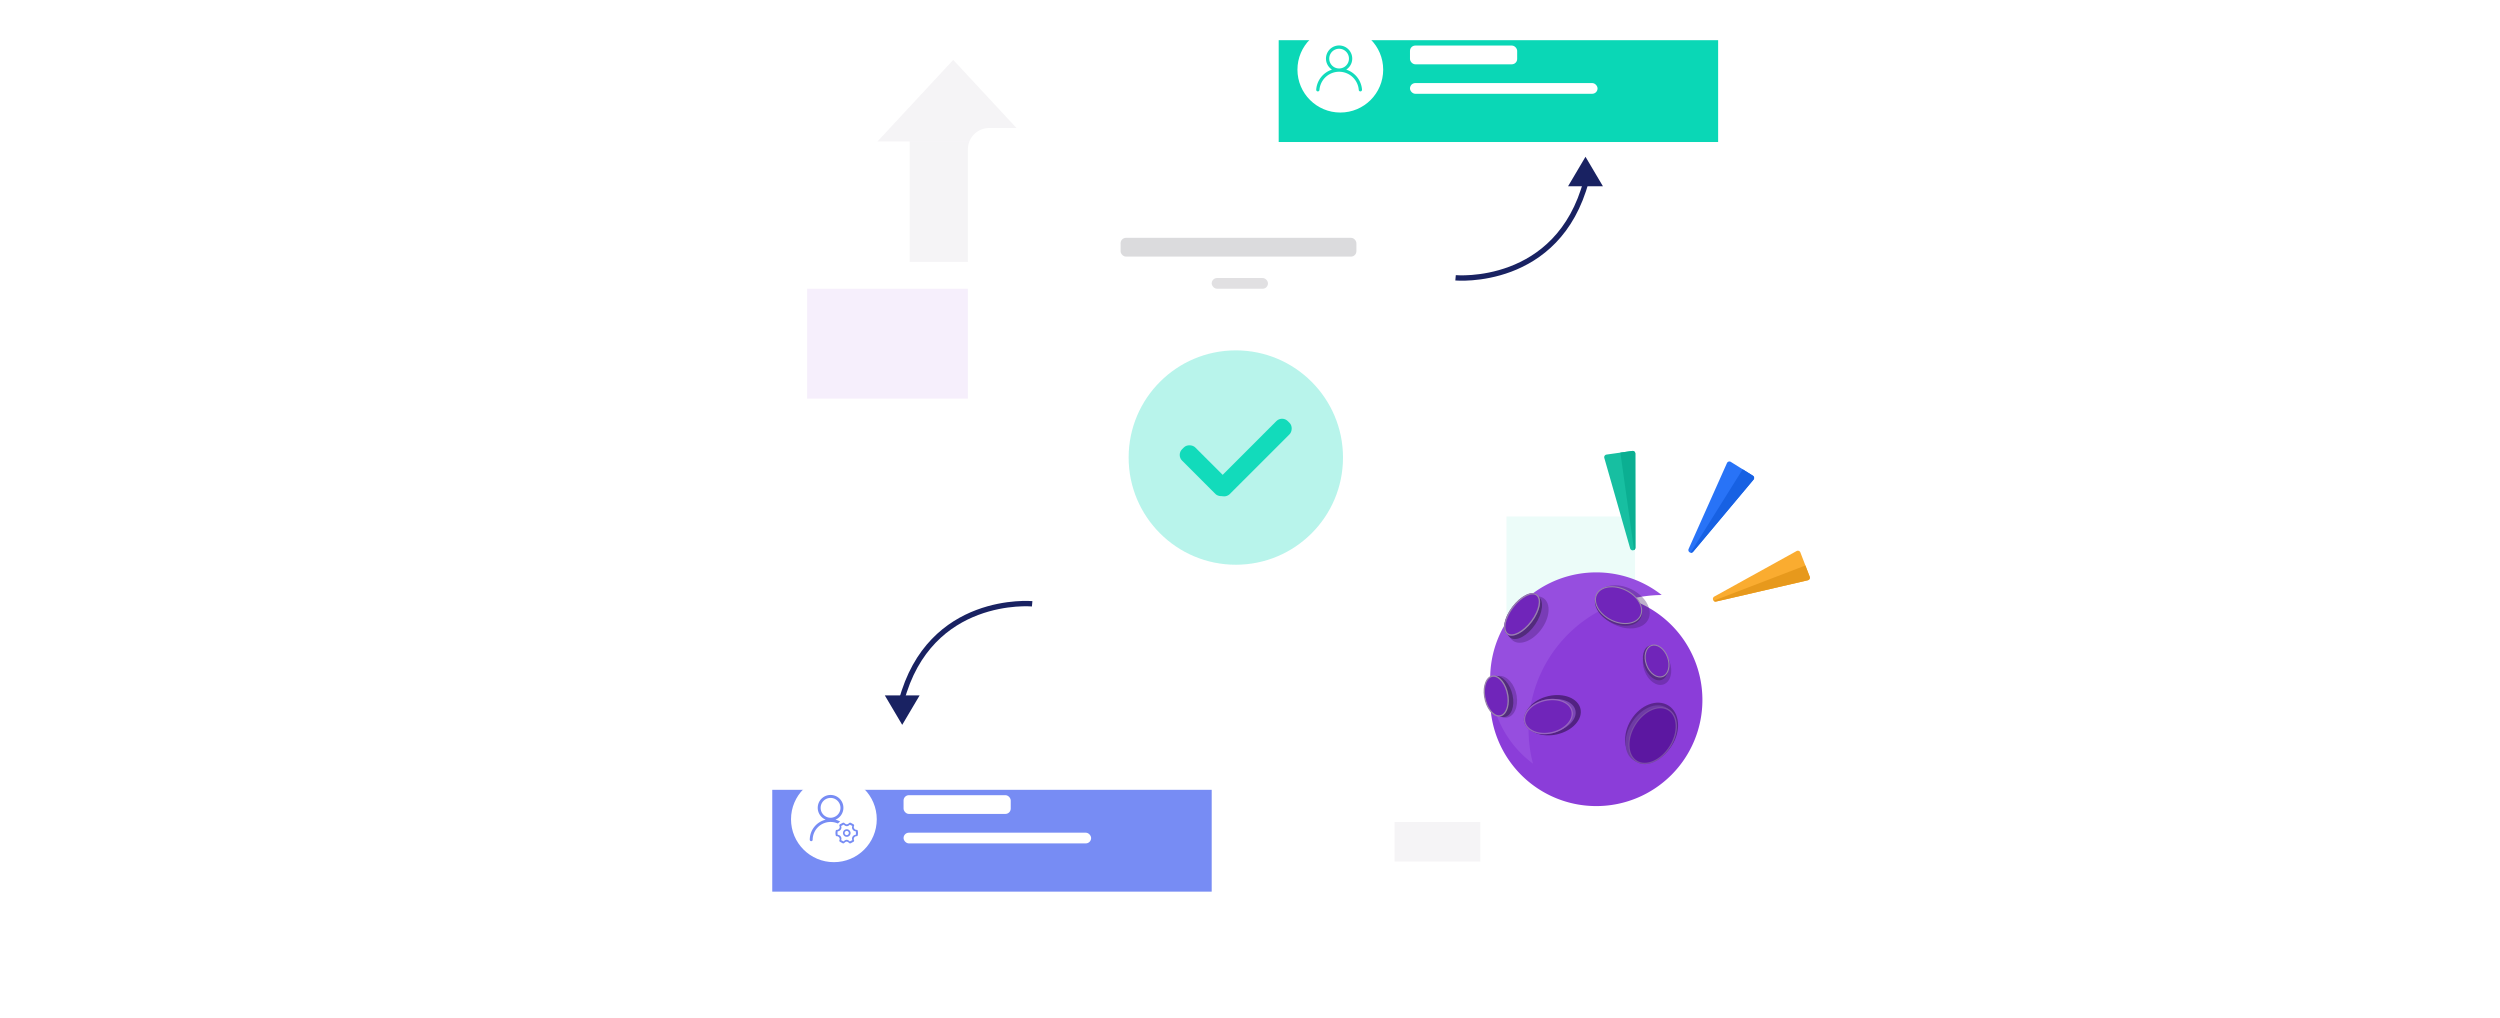 <svg xmlns="http://www.w3.org/2000/svg" xmlns:xlink="http://www.w3.org/1999/xlink" width="933" height="380" viewBox="0 0 933 380"><defs><style>.a{fill:#faac30;}.b{fill:#e7991c;}.c{fill:#2873f7;}.d{fill:#1761e3;}.e,.f{fill:#e6e5e8;}.e,.m{opacity:0.4;}.f{opacity:0.7;}.g{fill:#fff;}.h,.t{fill:#8b3dd9;}.h,.i{opacity:0.08;}.i,.j{fill:#11daba;}.j{opacity:0.3;}.k{fill:#12dbbb;}.l,.m{fill:#b4b3b7;}.l{opacity:0.48;}.n{fill:#778cf4;}.ag,.o{fill:none;}.o{stroke:#192262;stroke-width:2px;}.p{fill:#192262;}.q{fill:#0ad7b6;}.r{fill:#17bfa1;}.s{fill:#0baf92;}.u{fill:#964edf;}.ab,.v,.y{fill:#421c69;}.v{opacity:0.34;}.w{fill:#562b84;}.aa,.af,.x{fill:#7025ba;}.y{opacity:0.78;}.z{fill:#7c47b6;}.aa{stroke:#9666be;}.aa,.af{stroke-width:0.5px;}.ab{opacity:0.67;}.ac{fill:#6e3ba5;}.ad{fill:#5c17a1;}.ae{fill:#522b7c;}.af{stroke:#9983ac;}.ah,.ai,.aj{stroke:none;}.ai{fill:#9983ac;}.aj{fill:rgba(153,131,172,0.5);}.ak{filter:url(#i);}.al{filter:url(#g);}.am{filter:url(#e);}.an{filter:url(#c);}.ao{filter:url(#a);}</style><filter id="a" x="282.207" y="49.759" width="358" height="271" filterUnits="userSpaceOnUse"><feOffset dy="16" input="SourceAlpha"/><feGaussianBlur stdDeviation="16" result="b"/><feFlood flood-opacity="0.078"/><feComposite operator="in" in2="b"/><feComposite in="SourceGraphic"/></filter><filter id="c" x="346.207" y="32.759" width="231" height="289" filterUnits="userSpaceOnUse"><feOffset dy="8" input="SourceAlpha"/><feGaussianBlur stdDeviation="5" result="d"/><feFlood flood-opacity="0.078"/><feComposite operator="in" in2="d"/><feComposite in="SourceGraphic"/></filter><filter id="e" x="273.207" y="279.759" width="194" height="68" filterUnits="userSpaceOnUse"><feOffset dy="8" input="SourceAlpha"/><feGaussianBlur stdDeviation="5" result="f"/><feFlood flood-opacity="0.078"/><feComposite operator="in" in2="f"/><feComposite in="SourceGraphic"/></filter><filter id="g" x="462.207" y="0" width="194" height="68" filterUnits="userSpaceOnUse"><feOffset dy="8" input="SourceAlpha"/><feGaussianBlur stdDeviation="5" result="h"/><feFlood flood-opacity="0.078"/><feComposite operator="in" in2="h"/><feComposite in="SourceGraphic"/></filter><filter id="i" x="541.139" y="206.63" width="109.194" height="109.194" filterUnits="userSpaceOnUse"><feOffset dy="8" input="SourceAlpha"/><feGaussianBlur stdDeviation="5" result="j"/><feFlood flood-color="#5c17a1" flood-opacity="0.078"/><feComposite operator="in" in2="j"/><feComposite in="SourceGraphic"/></filter></defs><g transform="translate(-494 -186)"><g transform="translate(0.207 -5.241)"><g transform="translate(1208.086 1691.379) rotate(-111)"><path class="a" d="M5.01,7.1a1,1,0,0,1,1.981,0l4.851,34.764A1,1,0,0,1,10.851,43h-9.7a1,1,0,0,1-.99-1.138Z" transform="translate(1212.364 381.144)"/><path class="b" d="M3515.149,1778.144a1,1,0,0,1-.99-1.139l4.85-34.763a.96.96,0,0,1,.627-.8v36.7h-4.488Z" transform="translate(-2301.636 -1354)"/></g><g transform="matrix(-0.848, -0.53, 0.53, -0.848, 1952.227, 1371.597)"><path class="c" d="M5.01,7.1a1,1,0,0,1,1.981,0l4.851,34.764A1,1,0,0,1,10.851,43h-9.7a1,1,0,0,1-.99-1.138Z" transform="translate(1212.364 381.144)"/><path class="d" d="M3515.149,1778.144a1,1,0,0,1-.99-1.139l4.85-34.763a.96.96,0,0,1,.627-.8v36.7h-4.488Z" transform="translate(-2301.636 -1354)"/></g><g transform="translate(334 44.763)"><rect class="e" width="158" height="32" transform="translate(712.239 310) rotate(90)"/><path class="f" d="M28.239,0,56.478,30.411H0Z" transform="translate(668 281.589)"/></g><g transform="translate(153.296 -68)"><rect class="e" width="158" height="32" transform="translate(712 312) rotate(90)"/><path class="e" d="M28.239,0,56.478,30.411H0Z" transform="translate(668 281.589)"/></g><g class="ao" transform="matrix(1, 0, 0, 1, 493.79, 191.24)"><rect class="g" width="262" height="175" rx="8" transform="translate(330.21 81.76)"/></g><rect class="h" width="102" height="41" transform="translate(795 299)"/><rect class="i" width="102" height="41" transform="translate(1002 384)"/><g class="an" transform="matrix(1, 0, 0, 1, 493.79, 191.24)"><rect class="g" width="201" height="259" rx="8" transform="translate(361.21 39.76)"/></g><circle class="j" cx="40" cy="40" r="40" transform="translate(915 322)"/><g transform="translate(932.82 346.27)"><rect class="k" width="6.952" height="23.636" rx="3" transform="translate(0 14.747) rotate(-45)"/><rect class="k" width="6.952" height="37.54" rx="3" transform="translate(17.816 31.461) rotate(-135)"/></g><rect class="l" width="88" height="7" rx="2" transform="translate(912 280)"/><rect class="m" width="21" height="4" rx="2" transform="translate(946 295)"/><g transform="translate(0 12)"><g class="am" transform="matrix(1, 0, 0, 1, 493.79, 179.24)"><rect class="n" width="164" height="38" transform="translate(288.21 286.76)"/></g><g transform="translate(1916 719.755) rotate(180)"><path class="o" d="M-2476.993-1416.823s38.271,3.5,48.806-36.313" transform="translate(3514 1732)"/><path class="p" d="M6.5,0,13,11H0Z" transform="translate(1079 270)"/></g><g transform="translate(-54 -1)"><circle class="g" cx="16" cy="16" r="16" transform="translate(843 470)"/><path class="n" d="M11.391,9.828a7.775,7.775,0,0,0-1.754-.681,4.79,4.79,0,1,0-3.629,0,7.726,7.726,0,0,0-5.95,7.487.542.542,0,0,0,1.084,0,6.678,6.678,0,0,1,9.383-6.059l.866-.747ZM4.118,4.753a3.7,3.7,0,1,1,3.7,3.676,3.7,3.7,0,0,1-3.7-3.676Zm13.86,8.582c-.045-.236-.191-.385-.366-.382h-.036a1.083,1.083,0,0,1-1.095-1.066,1.189,1.189,0,0,1,.1-.409.476.476,0,0,0-.168-.584l-.011-.007-1.054-.567-.011-.005a.559.559,0,0,0-.6.115,1.567,1.567,0,0,1-.861.465,1.561,1.561,0,0,1-.866-.474.56.56,0,0,0-.6-.119l-.011.005-1.091.584L11.3,10.9a.478.478,0,0,0-.169.583,1.156,1.156,0,0,1,.1.409,1.082,1.082,0,0,1-1.095,1.066H10.1c-.176,0-.319.146-.366.382a5.032,5.032,0,0,0-.088.8,5.031,5.031,0,0,0,.088.8c.045.232.185.382.358.382h.041a1.083,1.083,0,0,1,1.095,1.066,1.155,1.155,0,0,1-.1.409.473.473,0,0,0,.169.584l.009.007,1.032.562.011.005a.554.554,0,0,0,.6-.122,1.577,1.577,0,0,1,.879-.5,1.575,1.575,0,0,1,.886.5.552.552,0,0,0,.4.166.5.5,0,0,0,.2-.04l.011-.005,1.075-.578.011-.007a.476.476,0,0,0,.167-.584,1.156,1.156,0,0,1-.1-.409,1.082,1.082,0,0,1,1.095-1.066h.036c.176,0,.321-.146.366-.382a5.032,5.032,0,0,0,.088-.8,4.927,4.927,0,0,0-.086-.8Zm-.758,1.459a1.454,1.454,0,0,0-1.4,1.434,1.481,1.481,0,0,0,.124.551l-.927.5h0a.059.059,0,0,1-.031-.007,2.817,2.817,0,0,0-.342-.3,1.433,1.433,0,0,0-.816-.313,1.429,1.429,0,0,0-.809.308,2.408,2.408,0,0,0-.342.294.059.059,0,0,1-.031.007h0l-.893-.486a1.5,1.5,0,0,0,.124-.553,1.454,1.454,0,0,0-1.4-1.434,4.32,4.32,0,0,1-.072-.652,4.229,4.229,0,0,1,.072-.652,1.454,1.454,0,0,0,1.4-1.434,1.512,1.512,0,0,0-.124-.551L12.7,11h0a.075.075,0,0,1,.034.009,2.476,2.476,0,0,0,.339.281,1.426,1.426,0,0,0,.8.3,1.428,1.428,0,0,0,.791-.29A2.553,2.553,0,0,0,15,11.02a.06.06,0,0,1,.034-.009h0l.911.493a1.514,1.514,0,0,0-.124.553,1.454,1.454,0,0,0,1.4,1.434,4.32,4.32,0,0,1,.072.652,4.225,4.225,0,0,1-.072.65Zm-3.388-2.077a1.42,1.42,0,1,0,1.457,1.419A1.44,1.44,0,0,0,13.833,12.717Zm0,2.2a.777.777,0,1,1,.8-.776A.788.788,0,0,1,13.833,14.912Z" transform="translate(849.939 476.994)"/></g><rect class="g" width="40" height="7" rx="2" transform="translate(831 476)"/><rect class="g" width="70" height="4" rx="2" transform="translate(831 490)"/></g><g transform="translate(0 -15.759)"><g class="al" transform="matrix(1, 0, 0, 1, 493.79, 207)"><rect class="q" width="164" height="38" transform="translate(477.21 7)"/></g><g transform="translate(0 -4.496)"><path class="o" d="M-2476.993-1416.823s38.271,3.5,48.806-36.313" transform="translate(3514 1732)"/><path class="p" d="M6.5,0,13,11H0Z" transform="translate(1079 270)"/></g><g transform="translate(189 -252)"><g transform="translate(-54 -1)"><circle class="g" cx="16" cy="16" r="16" transform="translate(843 470)"/></g><rect class="g" width="40" height="7" rx="2" transform="translate(831 476)"/><rect class="g" width="70" height="4" rx="2" transform="translate(831 490)"/></g><path class="k" d="M81.443,80.361a8.522,8.522,0,0,0-5.877-7.38,4.9,4.9,0,1,0-5.327,0,8.522,8.522,0,0,0-5.877,7.38,1.035,1.035,0,0,0,0,.2.606.606,0,0,0,1.21-.061,7.359,7.359,0,0,1,14.663,0,.606.606,0,0,0,1.21.061A1.035,1.035,0,0,0,81.443,80.361ZM69.224,68.888A3.678,3.678,0,1,1,72.9,72.553,3.671,3.671,0,0,1,69.224,68.888Z" transform="translate(920.645 160)"/></g><g transform="translate(2363.685 610.663) rotate(172)"><path class="r" d="M5.01,7.1a1,1,0,0,1,1.981,0l4.851,34.764A1,1,0,0,1,10.851,43h-9.7a1,1,0,0,1-.99-1.138Z" transform="translate(1212.364 381.144)"/><path class="s" d="M3515.149,1778.144a1,1,0,0,1-.99-1.139l4.85-34.763a.96.96,0,0,1,.627-.8v36.7h-4.488Z" transform="translate(-2301.636 -1354)"/></g><g transform="translate(293.741 43.871)"><g class="ak" transform="matrix(1, 0, 0, 1, 200.05, 147.37)"><path class="t" d="M39.6,0A39.6,39.6,0,1,1,0,39.6,39.6,39.6,0,0,1,39.6,0Z" transform="translate(556.14 213.63)"/></g><path class="u" d="M15.979,71.384l0,0A39.762,39.762,0,0,1,4.354,57.665a39.314,39.314,0,0,1-3.221-8.624A39.758,39.758,0,0,1,0,39.6,39.583,39.583,0,0,1,64.021,8.427,50.173,50.173,0,0,0,15.979,71.381Z" transform="translate(756.189 361)"/><g transform="translate(792.909 362.622)"><ellipse class="v" cx="10.614" cy="7.32" rx="10.614" ry="7.32" transform="matrix(0.899, 0.438, -0.438, 0.899, 6.418, 0)"/><ellipse class="w" cx="9.301" cy="6.415" rx="9.301" ry="6.415" transform="matrix(0.899, 0.438, -0.438, 0.899, 5.624, 1.388)"/><g class="x" transform="matrix(0.899, 0.438, -0.438, 0.899, 5.625, 0.747)"><path class="ah" d="M 9.301 12.629 C 4.283 12.629 0.2 9.841 0.2 6.415 C 0.2 2.988 4.283 0.2 9.301 0.2 C 14.32 0.2 18.403 2.988 18.403 6.415 C 18.403 9.841 14.32 12.629 9.301 12.629 Z"/><path class="ai" d="M 9.301 0.4 C 4.393 0.4 0.4 3.098 0.4 6.415 C 0.4 9.731 4.393 12.429 9.301 12.429 C 14.21 12.429 18.203 9.731 18.203 6.415 C 18.203 3.098 14.21 0.4 9.301 0.4 M 9.301 -2.86102294921875e-06 C 14.438 -2.86102294921875e-06 18.603 2.872 18.603 6.415 C 18.603 9.957 14.438 12.829 9.301 12.829 C 4.164 12.829 1.9073486328125e-06 9.957 1.9073486328125e-06 6.415 C 1.9073486328125e-06 2.872 4.164 -2.86102294921875e-06 9.301 -2.86102294921875e-06 Z"/></g></g><g transform="translate(762.565 413.586) rotate(-39)"><path class="y" d="M10.614,0c5.862,0,10.614,3.277,10.614,7.32s-4.752,7.32-10.614,7.32S0,11.362,0,7.32,4.752,0,10.614,0Z" transform="matrix(0.899, 0.438, -0.438, 0.899, 6.417, 0)"/><ellipse class="z" cx="9.684" cy="6.161" rx="9.684" ry="6.161" transform="matrix(0.899, 0.438, -0.438, 0.899, 5.771, 1.087)"/><g class="aa" transform="matrix(0.899, 0.438, -0.438, 0.899, 5.624, 0.747)"><ellipse class="ah" cx="9.301" cy="6.415" rx="9.301" ry="6.415"/><ellipse class="ag" cx="9.301" cy="6.415" rx="9.051" ry="6.165"/></g></g><g transform="translate(801.657 434.231) rotate(-84)"><ellipse class="ab" cx="11.848" cy="9.002" rx="11.848" ry="9.002" transform="matrix(0.899, 0.438, -0.438, 0.899, 8.266, 0)"/><ellipse class="ac" cx="11.55" cy="7.965" rx="11.55" ry="7.965" transform="matrix(0.899, 0.438, -0.438, 0.899, 7.473, 0.514)"/><g class="ad" transform="matrix(0.899, 0.438, -0.438, 0.899, 6.983, 1.539)"><path class="ah" d="M11.55,0C17.928,0,23.1,3.566,23.1,7.965S17.928,15.93,11.55,15.93,0,12.364,0,7.965,5.171,0,11.55,0Z"/><path class="aj" d="M 11.55 0.5 C 5.457 0.5 0.5 3.849 0.5 7.965 C 0.5 12.081 5.457 15.43 11.55 15.43 C 17.642 15.43 22.599 12.081 22.599 7.965 C 22.599 3.849 17.642 0.5 11.55 0.5 M 11.55 1.9073486328125e-06 C 17.928 1.9073486328125e-06 23.099 3.566 23.099 7.965 C 23.099 12.364 17.928 15.93 11.55 15.93 C 5.171 15.93 -3.814697265625e-06 12.364 -3.814697265625e-06 7.965 C -3.814697265625e-06 3.566 5.171 1.9073486328125e-06 11.55 1.9073486328125e-06 Z"/></g></g><g transform="matrix(-0.07, 0.998, -0.998, -0.07, 781.571, 367.267)"><ellipse class="v" cx="9.771" cy="6.056" rx="9.771" ry="6.056" transform="matrix(0.848, 0.53, -0.53, 0.848, 6.978, 0)"/><ellipse class="ae" cx="9.301" cy="4.867" rx="9.301" ry="4.867" transform="translate(5.65 2.985) rotate(30)"/><g class="af" transform="matrix(0.839, 0.545, -0.545, 0.839, 5.023, 3.835)"><ellipse class="ah" cx="9.301" cy="4.612" rx="9.301" ry="4.612"/><ellipse class="ag" cx="9.301" cy="4.612" rx="9.051" ry="4.362"/></g></g><g transform="translate(760.806 393.628) rotate(51)"><path class="v" d="M8.139.012c4.364-.192,7.8,2.017,7.669,4.934s-3.771,5.438-8.135,5.63S-.125,8.559,0,5.642,3.775.2,8.139.012Z" transform="matrix(0.848, 0.53, -0.53, 0.848, 6.812, 0)"/><path class="ae" d="M8.073.021c4.327-.248,7.73,1.7,7.6,4.347s-3.742,5-8.07,5.244S-.126,7.913,0,5.265,3.746.269,8.073.021Z" transform="translate(5.589 1.314) rotate(30)"/><g class="x" transform="matrix(0.839, 0.545, -0.545, 0.839, 4.99, 2.25)"><path class="ah" d="M 6.921 8.911 C 4.427 8.911 2.244 8.187 1.08 6.974 C 0.501 6.37 0.222 5.697 0.252 4.974 C 0.299 3.84 1.113 2.726 2.543 1.836 C 4.01 0.924 5.937 0.366 7.97 0.266 C 8.185 0.255 8.402 0.25 8.615 0.25 C 11.108 0.25 13.292 0.974 14.455 2.187 C 15.035 2.792 15.313 3.464 15.283 4.187 C 15.236 5.321 14.423 6.436 12.992 7.325 C 11.525 8.237 9.598 8.795 7.566 8.895 C 7.35 8.906 7.133 8.911 6.921 8.911 Z"/><path class="ai" d="M 8.615 0.5 C 8.406 0.5 8.193 0.505 7.982 0.516 C 5.992 0.614 4.107 1.158 2.675 2.049 C 1.317 2.893 0.546 3.936 0.502 4.984 C 0.475 5.637 0.73 6.248 1.261 6.801 C 2.378 7.966 4.494 8.661 6.921 8.661 C 7.129 8.661 7.342 8.656 7.553 8.646 C 9.544 8.547 11.429 8.003 12.86 7.113 C 14.218 6.268 14.99 5.226 15.034 4.177 C 15.061 3.525 14.805 2.914 14.275 2.36 C 13.157 1.195 11.042 0.5 8.615 0.5 M 8.615 0 C 12.588 0 15.633 1.807 15.533 4.198 C 15.428 6.718 11.867 8.933 7.578 9.145 C 3.289 9.356 -0.102 7.484 0.002 4.964 C 0.107 2.443 3.669 0.228 7.958 0.016 C 8.179 0.005 8.399 0 8.615 0 Z"/></g></g><ellipse class="v" cx="7.247" cy="4.998" rx="7.247" ry="4.998" transform="matrix(0.342, 0.94, -0.94, 0.342, 820.679, 387.444)"/><ellipse class="w" cx="6.772" cy="4.38" rx="6.772" ry="4.38" transform="matrix(0.342, 0.94, -0.94, 0.342, 819.699, 386.863)"/><g class="x" transform="matrix(0.342, 0.94, -0.94, 0.342, 820.405, 386.592)"><path class="ah" d="M 6.351 8.56 C 2.959 8.56 0.2 6.685 0.2 4.38 C 0.2 2.075 2.959 0.2 6.351 0.2 C 9.743 0.2 12.502 2.075 12.502 4.38 C 12.502 6.685 9.743 8.56 6.351 8.56 Z"/><path class="ai" d="M 6.351 0.4 C 4.735 0.4 3.221 0.83 2.087 1.612 C 0.999 2.363 0.4 3.346 0.4 4.38 C 0.4 5.415 0.999 6.398 2.087 7.148 C 3.221 7.93 4.735 8.36 6.351 8.36 C 7.967 8.36 9.482 7.93 10.615 7.148 C 11.703 6.398 12.302 5.415 12.302 4.38 C 12.302 3.346 11.703 2.363 10.615 1.612 C 9.482 0.83 7.967 0.4 6.351 0.4 M 6.351 -4.76837158203125e-06 C 9.859 -4.76837158203125e-06 12.702 1.961 12.702 4.38 C 12.702 6.799 9.859 8.76 6.351 8.76 C 2.844 8.76 -4.76837158203125e-06 6.799 -4.76837158203125e-06 4.38 C -4.76837158203125e-06 1.961 2.844 -4.76837158203125e-06 6.351 -4.76837158203125e-06 Z"/></g></g></g><rect class="ag" width="933" height="373" transform="translate(494 193)"/></g></svg>